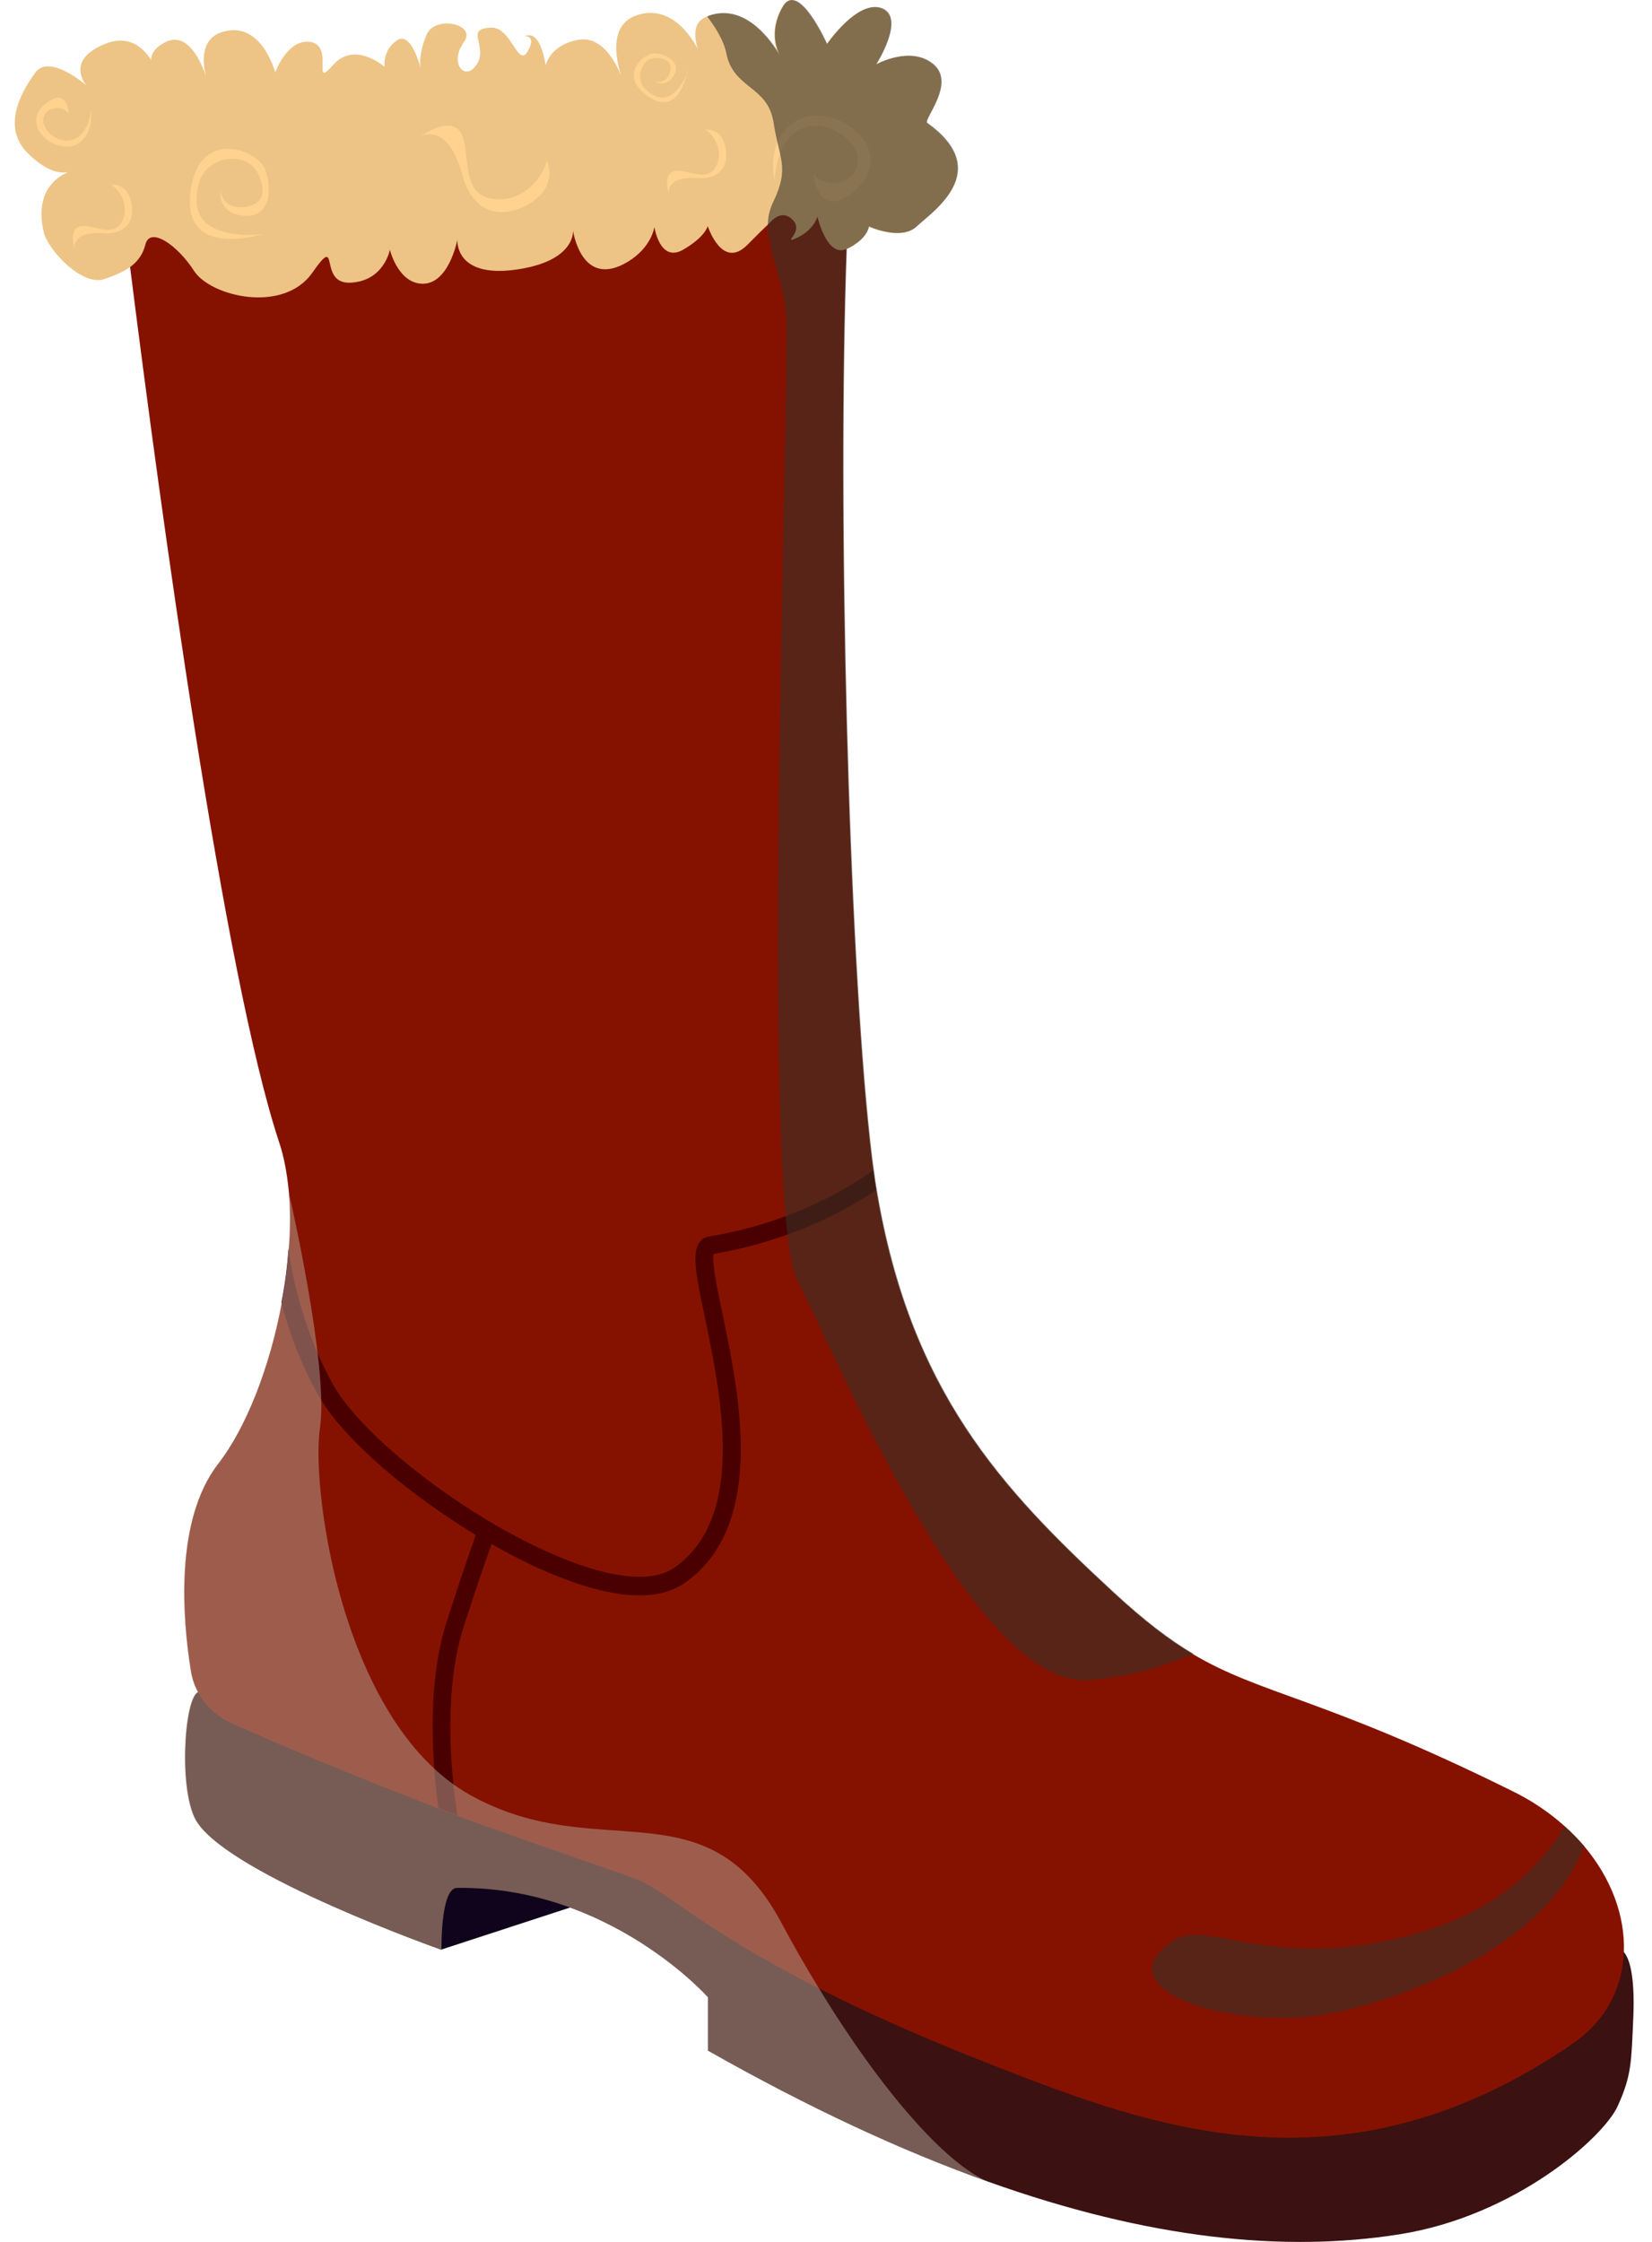 <svg width="56" height="76" viewBox="0 0 56 76" fill="none" xmlns="http://www.w3.org/2000/svg">
<path d="M19.343 64.659L14.966 66.088L14.406 64.139L14.816 62.76L18.624 63.709L19.343 64.659Z" fill="#10041C"/>
<path d="M6.689 61.78C7.889 63.6 14.966 66.099 14.966 66.099C14.966 66.099 14.925 63.999 15.495 63.999C20.663 63.94 24.001 67.708 24.001 67.708V69.517C27.44 71.466 30.598 72.925 33.487 73.955C38.994 75.924 43.572 76.354 47.431 75.744C51.369 75.124 54.357 72.456 54.837 71.396C55.317 70.337 55.297 69.897 55.367 68.377C55.427 66.878 55.207 66.358 55.047 66.178C54.967 66.088 54.907 66.079 54.907 66.079L13.166 57.982L7.939 56.973C7.939 56.973 7.629 56.973 6.719 57.362C6.24 57.562 6.04 60.801 6.689 61.78Z" fill="#3B1111"/>
<path d="M9.788 40.359C9.848 40.998 9.848 41.678 9.788 42.368C9.748 42.978 9.668 43.597 9.548 44.197C9.148 46.336 8.349 48.405 7.389 49.635C5.93 51.534 6.18 54.822 6.469 56.621C6.509 56.881 6.589 57.131 6.709 57.351C6.949 57.811 7.349 58.191 7.839 58.41C9.088 58.97 11.397 59.97 14.846 61.299C15.056 61.379 15.275 61.459 15.495 61.549C16.945 62.099 19.693 63.028 21.512 63.678C22.532 64.038 23.712 65.357 27.78 67.416C29.309 68.196 31.258 69.076 33.767 70.055C39.034 72.104 45.571 74.603 53.318 69.275C54.437 68.506 55.007 67.376 55.047 66.157C55.087 64.957 54.627 63.678 53.688 62.569C53.488 62.339 53.268 62.109 53.028 61.899C52.528 61.449 51.928 61.039 51.249 60.709C44.872 57.551 42.773 57.461 40.434 56.072C39.624 55.592 38.785 54.952 37.725 53.972C33.927 50.464 30.848 47.156 29.709 40.369C29.669 40.149 29.639 39.929 29.609 39.699C29.559 39.359 29.519 39.009 29.479 38.65C28.759 32.073 28.369 17.449 28.689 8.443C28.759 6.524 28.859 4.865 28.989 3.596C28.989 3.596 27.9 3.706 26.15 3.856C20.973 4.285 9.988 4.985 3.791 3.936C3.791 3.936 4.021 5.955 4.41 9.053C5.44 17.259 7.589 33.042 9.458 38.71C9.628 39.209 9.728 39.769 9.788 40.369V40.359Z" fill="#851200"/>
<path d="M2.271 5.855C1.962 5.985 1.142 6.475 1.492 7.904C1.632 8.454 2.761 9.713 3.531 9.463C3.891 9.344 4.18 9.214 4.41 9.054C4.67 8.864 4.85 8.614 4.93 8.284C5.09 7.664 6.02 8.314 6.579 9.184C7.139 10.053 9.608 10.643 10.588 9.244C11.567 7.844 10.748 9.643 11.887 9.583C13.026 9.523 13.216 8.464 13.216 8.464C13.216 8.464 13.466 9.513 14.226 9.613C15.205 9.733 15.505 8.124 15.505 8.124C15.505 8.124 15.395 9.423 17.464 9.144C19.533 8.864 19.424 7.814 19.424 7.814C19.424 7.814 19.703 9.823 21.283 8.874C22.102 8.374 22.182 7.694 22.182 7.694C22.182 7.694 22.362 8.904 23.142 8.474C23.911 8.034 23.991 7.664 23.991 7.664C23.991 7.664 24.471 9.154 25.321 8.314C25.701 7.934 25.91 7.724 26.03 7.614L26.17 7.474C26.17 7.474 26.53 7.075 26.89 7.474C27.23 7.854 26.56 8.244 26.92 8.104C27.58 7.844 27.71 7.344 27.71 7.344C27.71 7.344 28.02 8.734 28.689 8.444C28.689 8.444 28.709 8.444 28.719 8.434C29.409 8.094 29.439 7.684 29.439 7.684C29.439 7.684 30.528 8.184 31.058 7.684C31.588 7.185 33.697 5.805 31.418 4.176C31.268 4.066 32.398 2.837 31.628 2.187C30.858 1.537 29.689 2.187 29.689 2.187C29.689 2.187 30.698 0.608 29.879 0.288C29.059 -0.022 28.02 1.497 28.02 1.497C28.02 1.497 27.04 -0.702 26.51 0.248C26.02 1.107 26.36 1.777 26.42 1.887C26.32 1.707 25.361 0.038 23.991 0.548C23.971 0.548 23.951 0.558 23.941 0.568C23.482 0.757 23.532 1.257 23.651 1.657C23.651 1.657 22.882 0.018 21.532 0.538C20.593 0.897 20.923 2.157 21.053 2.557C20.913 2.207 20.443 1.217 19.633 1.347C18.654 1.497 18.494 2.217 18.494 2.217C18.494 2.217 18.344 0.977 17.784 1.227C17.784 1.227 18.204 1.197 17.884 1.747C17.564 2.307 17.334 0.927 16.665 0.937C15.715 0.957 16.555 1.557 16.165 2.177C15.775 2.797 15.205 2.147 15.725 1.427C16.175 0.807 14.746 0.508 14.466 1.167C14.216 1.757 14.226 2.147 14.256 2.307C14.176 2.007 13.886 1.077 13.456 1.367C12.957 1.707 13.036 2.267 13.036 2.267C13.036 2.267 12.027 1.367 11.287 2.207C10.548 3.046 11.337 1.587 10.548 1.427C9.748 1.277 9.328 2.457 9.328 2.457C9.328 2.457 8.868 0.668 7.529 1.087C6.729 1.337 6.899 2.247 6.979 2.577C6.849 2.187 6.389 1.037 5.61 1.427C5.24 1.617 5.12 1.837 5.12 2.027C4.85 1.607 4.36 1.157 3.541 1.497C2.271 2.017 2.841 2.787 2.921 2.886C2.811 2.797 1.662 1.837 1.202 2.457C0.722 3.106 0.032 4.316 0.962 5.215C1.642 5.875 2.091 5.875 2.281 5.835L2.271 5.855Z" fill="#EDC485"/>
<path d="M26.7 4.306C25.98 5.046 26.26 6.115 26.26 6.115C26.26 6.115 26.27 4.956 26.99 4.466C27.91 3.846 29.189 4.786 29.079 5.535C28.969 6.285 27.919 6.405 27.57 5.885C27.57 5.885 27.71 7.435 28.849 6.565C30.818 5.056 27.919 3.057 26.7 4.316V4.306Z" fill="#FFD38F"/>
<path d="M2.762 4.776C3.192 4.386 3.072 3.776 3.072 3.776C3.072 3.776 3.022 4.426 2.602 4.676C2.072 4.996 1.382 4.426 1.472 4.006C1.562 3.586 2.152 3.556 2.332 3.866C2.332 3.866 2.312 2.996 1.642 3.446C0.482 4.226 2.042 5.446 2.772 4.776H2.762Z" fill="#FFD38F"/>
<path d="M18.254 6.676C17.624 7.246 16.165 7.725 15.665 5.906C15.165 4.087 14.256 4.627 14.256 4.627C14.256 4.627 15.305 3.857 15.645 4.547C15.985 5.237 15.555 6.696 16.845 6.756C17.874 6.806 18.524 5.806 18.524 5.416C18.524 5.416 18.874 6.096 18.254 6.676Z" fill="#FFD38F"/>
<path d="M4.381 6.646C4.581 7.096 4.561 7.976 3.481 7.906C2.401 7.836 2.531 8.436 2.531 8.436C2.531 8.436 2.301 7.726 2.751 7.666C3.201 7.606 3.901 8.116 4.171 7.426C4.391 6.876 3.961 6.336 3.751 6.266C3.751 6.266 4.191 6.196 4.381 6.646Z" fill="#FFD38F"/>
<path d="M24.522 4.777C24.722 5.227 24.702 6.107 23.622 6.037C22.542 5.967 22.672 6.567 22.672 6.567C22.672 6.567 22.442 5.857 22.892 5.797C23.342 5.737 24.042 6.247 24.312 5.557C24.532 5.007 24.102 4.467 23.892 4.397C23.892 4.397 24.332 4.327 24.522 4.777Z" fill="#FFD38F"/>
<path d="M8.948 7.924C8.948 7.924 6.2 8.823 6.449 6.554C6.699 4.285 8.718 5.075 8.978 5.725C9.238 6.374 9.198 7.454 8.169 7.304C7.369 7.184 7.469 6.464 7.469 6.464C7.469 6.464 7.539 7.084 8.239 7.024C8.688 6.984 9.038 6.764 8.848 6.134C8.658 5.505 8.219 5.375 7.819 5.385C7.359 5.385 6.879 5.735 6.759 6.154C6.589 6.744 6.559 7.484 7.389 7.794C8.129 8.064 8.938 7.934 8.938 7.934L8.948 7.924Z" fill="#FFD38F"/>
<path d="M23.312 2.398C23.312 2.398 23.043 3.998 21.983 3.278C20.922 2.558 21.843 1.768 22.233 1.808C22.622 1.848 23.152 2.148 22.802 2.618C22.532 2.988 22.203 2.748 22.203 2.748C22.203 2.748 22.532 2.878 22.683 2.518C22.782 2.288 22.762 2.058 22.402 1.978C22.043 1.898 21.863 2.088 21.762 2.288C21.642 2.518 21.692 2.848 21.872 3.018C22.122 3.258 22.483 3.468 22.852 3.138C23.183 2.838 23.332 2.408 23.332 2.408L23.312 2.398Z" fill="#FFD38F"/>
<path d="M9.548 44.198C9.798 45.157 10.198 46.257 10.817 47.346C11.097 47.836 11.527 48.356 12.067 48.906C12.607 49.455 13.266 50.025 13.986 50.575C14.656 51.085 15.385 51.584 16.125 52.034C16.105 52.094 16.075 52.174 16.045 52.274C15.895 52.694 15.625 53.474 15.155 54.933C14.776 56.092 14.666 57.382 14.666 58.541C14.666 59.481 14.746 60.34 14.816 60.96C14.835 61.08 14.845 61.19 14.855 61.29C15.065 61.37 15.285 61.45 15.505 61.54C15.485 61.38 15.455 61.15 15.415 60.89C15.345 60.29 15.265 59.461 15.265 58.551C15.265 57.432 15.375 56.192 15.725 55.123C16.155 53.803 16.415 53.034 16.575 52.594C16.615 52.494 16.635 52.414 16.665 52.344C17.354 52.734 18.054 53.094 18.724 53.364C19.783 53.803 20.803 54.083 21.682 54.083C22.252 54.083 22.772 53.963 23.192 53.673C23.941 53.164 24.421 52.454 24.711 51.674C25.001 50.885 25.111 50.015 25.111 49.126C25.111 47.136 24.581 45.047 24.321 43.708C24.231 43.258 24.181 42.898 24.181 42.669C24.181 42.589 24.181 42.549 24.191 42.509C26.93 42.039 28.849 40.929 29.699 40.34C29.659 40.12 29.629 39.9 29.599 39.67C29.549 39.71 29.499 39.75 29.429 39.79C29.179 39.97 28.789 40.21 28.299 40.48C27.31 41.009 25.851 41.619 24.021 41.919C23.931 41.939 23.841 41.969 23.781 42.039C23.711 42.099 23.672 42.169 23.642 42.239C23.591 42.379 23.572 42.509 23.572 42.669C23.572 42.978 23.631 43.358 23.721 43.818C23.811 44.278 23.931 44.808 24.041 45.377C24.271 46.527 24.501 47.856 24.501 49.116C24.501 49.955 24.401 50.755 24.141 51.444C23.881 52.134 23.472 52.724 22.842 53.154C22.552 53.354 22.162 53.454 21.682 53.454C21.123 53.454 20.433 53.314 19.703 53.064C18.974 52.814 18.184 52.454 17.394 52.034C15.815 51.185 14.236 50.055 13.046 48.976C12.257 48.256 11.647 47.556 11.337 47.017C10.328 45.247 9.928 43.388 9.778 42.329C9.738 42.938 9.658 43.558 9.538 44.158L9.548 44.198Z" fill="#4A0000"/>
<g style="mix-blend-mode:screen" opacity="0.59">
<path d="M45.192 68.237C47.45 67.778 52.348 66.098 53.698 62.58C53.498 62.35 53.278 62.12 53.038 61.91C52.248 63.239 50.759 64.789 48.01 65.549C43.083 66.918 40.934 64.989 39.734 65.808C37.325 67.478 41.903 68.907 45.192 68.237Z" fill="#383126"/>
</g>
<g style="mix-blend-mode:screen" opacity="0.59">
<path d="M23.981 0.568C24.281 0.968 24.541 1.397 24.621 1.807C24.841 2.917 25.84 2.917 26.15 3.856C26.18 3.936 26.2 4.036 26.22 4.136C26.4 5.366 26.78 5.665 26.22 6.825C26.09 7.095 26.03 7.355 26.03 7.615C26.011 8.484 26.53 9.374 26.65 10.683C26.8 12.382 25.741 40.869 27.01 43.338C28.269 45.817 32.997 57.192 36.865 56.952C38.145 56.872 39.364 56.522 40.454 56.062C39.644 55.583 38.805 54.943 37.745 53.963C33.947 50.455 30.868 47.146 29.729 40.359C29.689 40.14 29.659 39.92 29.629 39.69C29.579 39.35 29.539 39 29.499 38.64C28.779 32.063 28.389 17.44 28.709 8.434C28.709 8.434 28.729 8.434 28.739 8.424C29.429 8.084 29.459 7.675 29.459 7.675C29.459 7.675 30.548 8.174 31.078 7.675C31.608 7.175 33.717 5.795 31.438 4.166C31.288 4.056 32.417 2.827 31.648 2.177C30.878 1.527 29.709 2.177 29.709 2.177C29.709 2.177 30.718 0.598 29.899 0.278C29.079 -0.032 28.04 1.487 28.04 1.487C28.04 1.487 27.06 -0.712 26.53 0.238C26.04 1.098 26.38 1.767 26.44 1.877C26.34 1.697 25.381 0.028 24.011 0.538L23.981 0.568Z" fill="#383126"/>
</g>
<g style="mix-blend-mode:multiply" opacity="0.47">
<path d="M6.689 61.779C7.889 63.599 14.966 66.097 14.966 66.097C14.966 66.097 14.925 63.998 15.495 63.998C20.663 63.938 24.001 67.707 24.001 67.707V69.516C27.44 71.465 30.598 72.924 33.487 73.954C32.048 73.344 29.879 70.875 27.78 67.437C27.34 66.717 26.9 65.957 26.48 65.168C23.931 60.42 20.293 63.269 15.955 60.86C14.806 60.22 13.886 59.2 13.156 57.991C11.137 54.653 10.617 49.935 10.847 48.405C11.157 46.316 9.778 40.369 9.778 40.369C9.838 41.009 9.838 41.688 9.778 42.378C9.738 42.988 9.658 43.608 9.538 44.207C9.138 46.346 8.339 48.415 7.379 49.645C5.92 51.544 6.17 54.833 6.459 56.632C6.499 56.892 6.579 57.141 6.699 57.361C6.22 57.561 6.02 60.8 6.669 61.779H6.689Z" fill="#BAB1A2"/>
</g>
</svg>
